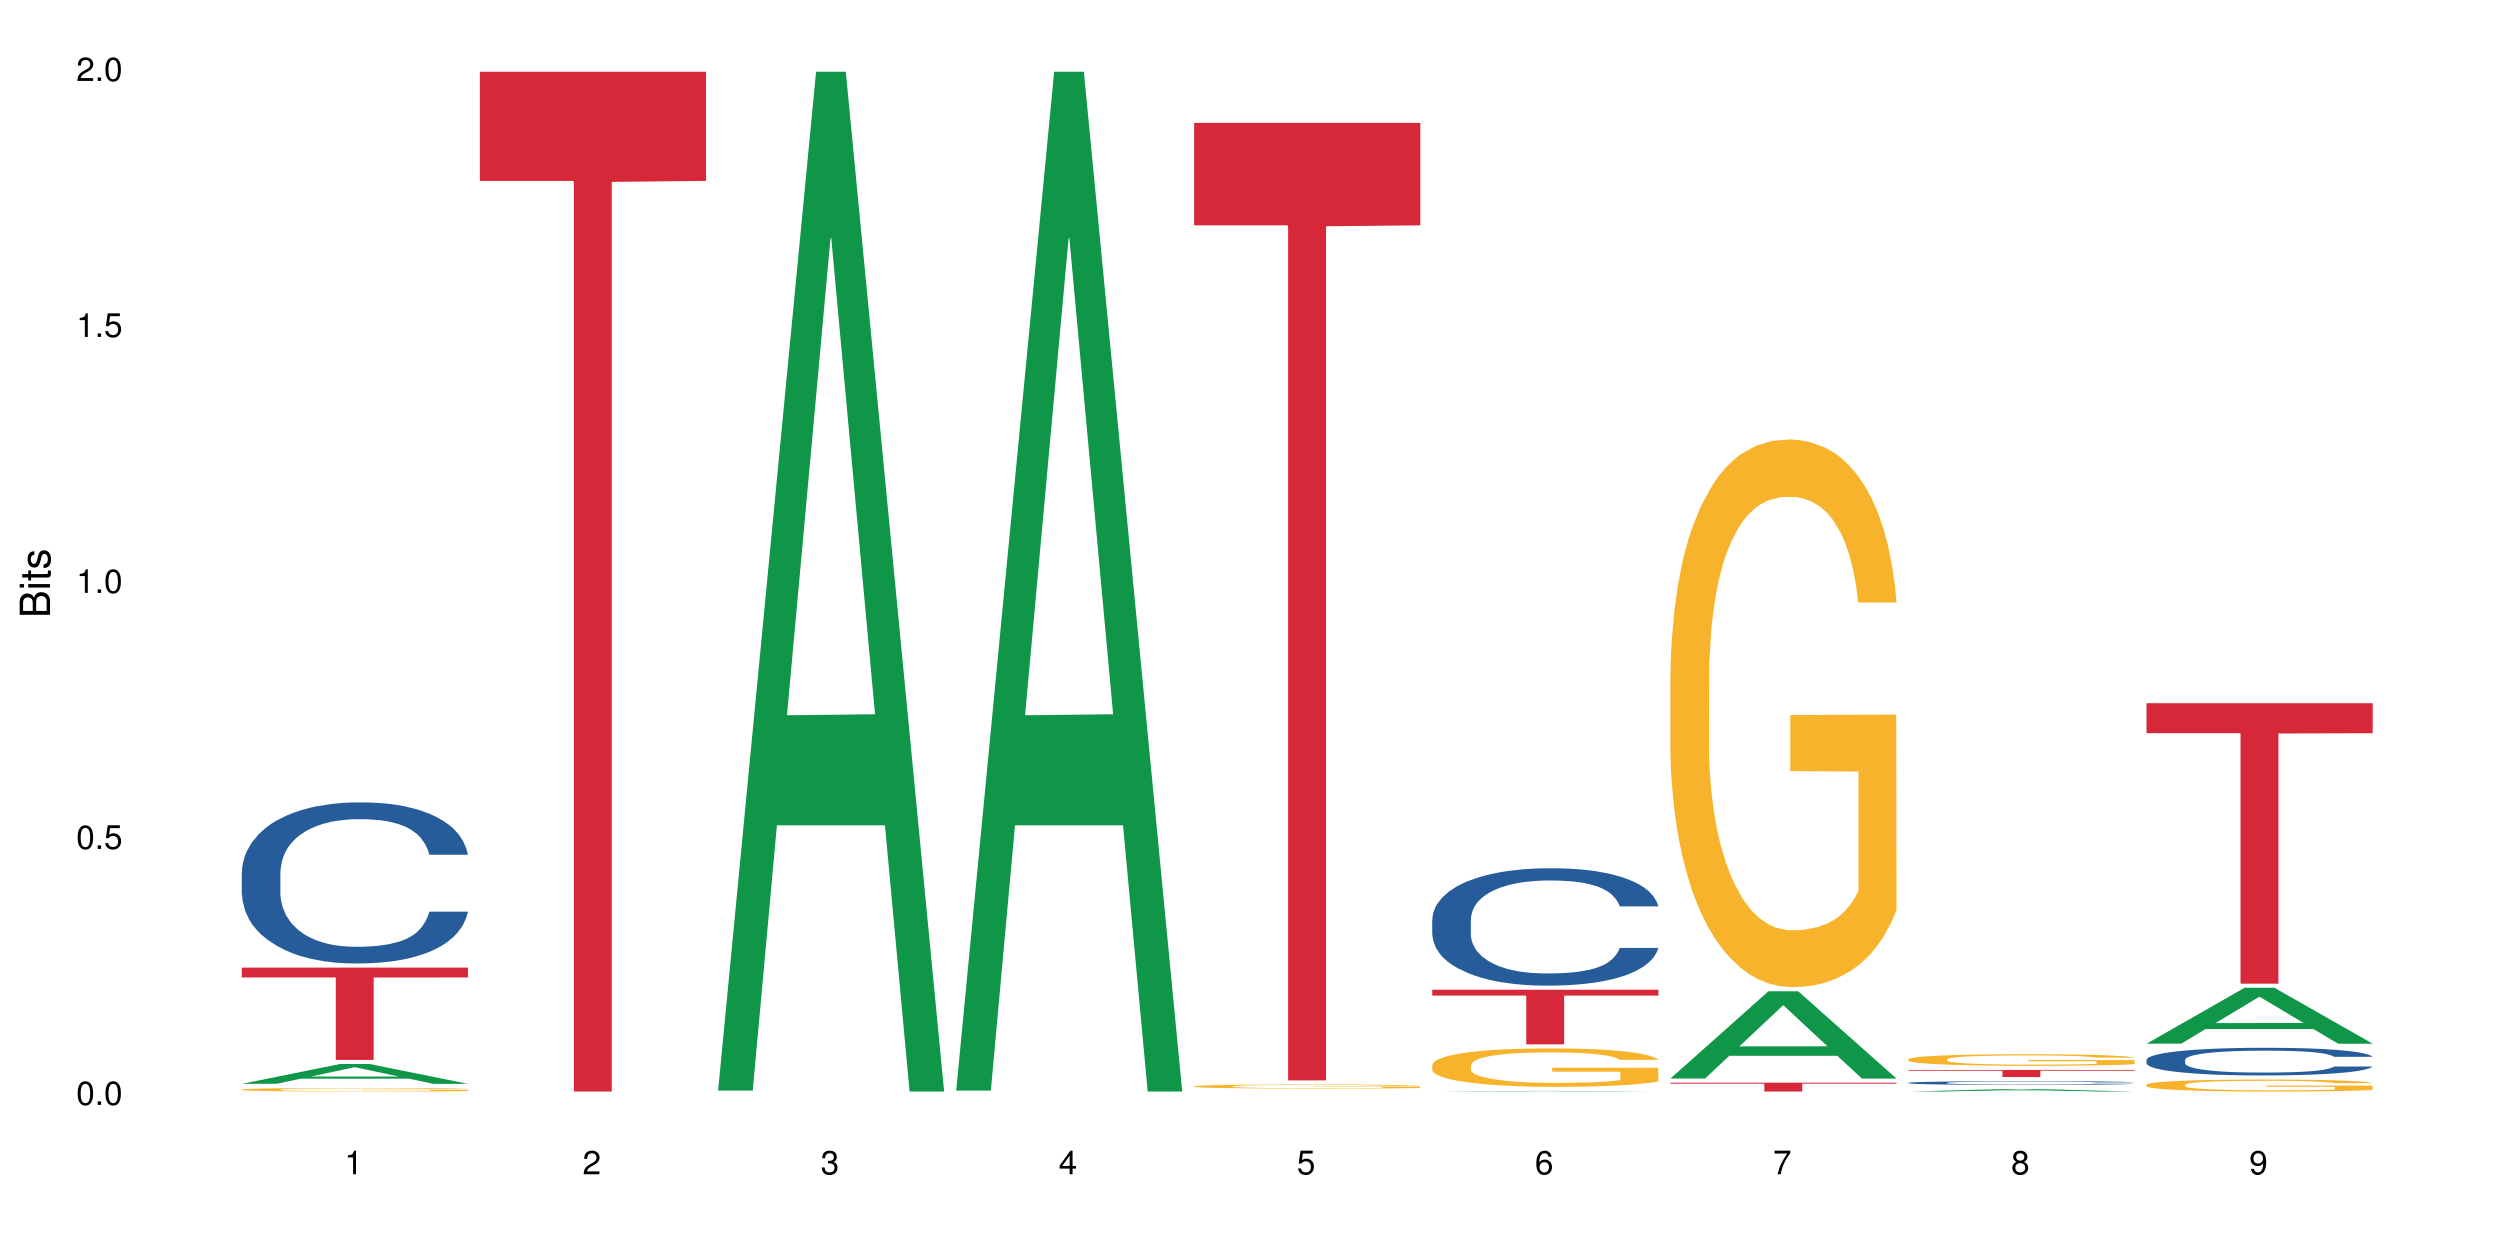 <?xml version="1.0" encoding="UTF-8"?>
<svg xmlns="http://www.w3.org/2000/svg" xmlns:xlink="http://www.w3.org/1999/xlink" width="720pt" height="360pt" viewBox="0 0 720 360" version="1.1">
<defs>
<g>
<symbol overflow="visible" id="glyph0-0">
<path style="stroke:none;" d=""/>
</symbol>
<symbol overflow="visible" id="glyph0-1">
<path style="stroke:none;" d="M 2.641 -6.797 C 2 -6.797 1.422 -6.531 1.078 -6.047 C 0.641 -5.453 0.406 -4.547 0.406 -3.297 C 0.406 -1 1.188 0.219 2.641 0.219 C 4.078 0.219 4.859 -1 4.859 -3.234 C 4.859 -4.562 4.656 -5.438 4.203 -6.047 C 3.844 -6.531 3.281 -6.797 2.641 -6.797 Z M 2.641 -6.047 C 3.547 -6.047 4 -5.125 4 -3.312 C 4 -1.375 3.562 -0.484 2.625 -0.484 C 1.734 -0.484 1.281 -1.422 1.281 -3.281 C 1.281 -5.141 1.734 -6.047 2.641 -6.047 Z M 2.641 -6.047 "/>
</symbol>
<symbol overflow="visible" id="glyph0-2">
<path style="stroke:none;" d="M 1.828 -1 L 0.828 -1 L 0.828 0 L 1.828 0 Z M 1.828 -1 "/>
</symbol>
<symbol overflow="visible" id="glyph0-3">
<path style="stroke:none;" d="M 4.562 -6.797 L 1.062 -6.797 L 0.547 -3.094 L 1.328 -3.094 C 1.719 -3.562 2.047 -3.734 2.578 -3.734 C 3.484 -3.734 4.062 -3.109 4.062 -2.094 C 4.062 -1.125 3.484 -0.531 2.578 -0.531 C 1.828 -0.531 1.375 -0.906 1.188 -1.672 L 0.328 -1.672 C 0.453 -1.109 0.547 -0.844 0.75 -0.594 C 1.125 -0.078 1.828 0.219 2.594 0.219 C 3.969 0.219 4.922 -0.781 4.922 -2.219 C 4.922 -3.562 4.031 -4.484 2.719 -4.484 C 2.25 -4.484 1.859 -4.359 1.469 -4.062 L 1.734 -5.969 L 4.562 -5.969 Z M 4.562 -6.797 "/>
</symbol>
<symbol overflow="visible" id="glyph0-4">
<path style="stroke:none;" d="M 2.484 -4.844 L 2.484 0 L 3.328 0 L 3.328 -6.797 L 2.766 -6.797 C 2.469 -5.75 2.281 -5.609 0.984 -5.453 L 0.984 -4.844 Z M 2.484 -4.844 "/>
</symbol>
<symbol overflow="visible" id="glyph0-5">
<path style="stroke:none;" d="M 4.859 -0.828 L 1.281 -0.828 C 1.359 -1.391 1.672 -1.75 2.5 -2.234 L 3.469 -2.75 C 4.406 -3.266 4.906 -3.969 4.906 -4.812 C 4.906 -5.375 4.672 -5.906 4.266 -6.266 C 3.859 -6.625 3.375 -6.797 2.719 -6.797 C 1.859 -6.797 1.219 -6.5 0.844 -5.922 C 0.609 -5.562 0.5 -5.125 0.484 -4.438 L 1.328 -4.438 C 1.359 -4.906 1.406 -5.188 1.531 -5.406 C 1.75 -5.812 2.188 -6.062 2.703 -6.062 C 3.469 -6.062 4.031 -5.516 4.031 -4.781 C 4.031 -4.25 3.719 -3.797 3.125 -3.438 L 2.234 -2.938 C 0.812 -2.141 0.406 -1.5 0.328 0 L 4.859 0 Z M 4.859 -0.828 "/>
</symbol>
<symbol overflow="visible" id="glyph0-6">
<path style="stroke:none;" d="M 2.125 -3.125 L 2.578 -3.125 C 3.516 -3.125 3.984 -2.703 3.984 -1.891 C 3.984 -1.031 3.469 -0.531 2.578 -0.531 C 1.656 -0.531 1.203 -0.984 1.156 -1.969 L 0.312 -1.969 C 0.344 -1.422 0.438 -1.078 0.609 -0.766 C 0.953 -0.109 1.625 0.219 2.547 0.219 C 3.953 0.219 4.859 -0.609 4.859 -1.906 C 4.859 -2.766 4.516 -3.25 3.703 -3.516 C 4.344 -3.766 4.656 -4.25 4.656 -4.938 C 4.656 -6.109 3.875 -6.797 2.578 -6.797 C 1.203 -6.797 0.484 -6.047 0.453 -4.609 L 1.297 -4.609 C 1.312 -5.016 1.344 -5.25 1.453 -5.453 C 1.641 -5.828 2.062 -6.062 2.594 -6.062 C 3.344 -6.062 3.797 -5.625 3.797 -4.906 C 3.797 -4.422 3.609 -4.141 3.25 -3.984 C 3.016 -3.891 2.719 -3.844 2.125 -3.844 Z M 2.125 -3.125 "/>
</symbol>
<symbol overflow="visible" id="glyph0-7">
<path style="stroke:none;" d="M 3.141 -1.625 L 3.141 0 L 3.984 0 L 3.984 -1.625 L 4.984 -1.625 L 4.984 -2.391 L 3.984 -2.391 L 3.984 -6.797 L 3.359 -6.797 L 0.266 -2.516 L 0.266 -1.625 Z M 3.141 -2.391 L 1 -2.391 L 3.141 -5.359 Z M 3.141 -2.391 "/>
</symbol>
<symbol overflow="visible" id="glyph0-8">
<path style="stroke:none;" d="M 4.781 -5.031 C 4.609 -6.141 3.891 -6.797 2.844 -6.797 C 2.094 -6.797 1.422 -6.438 1.031 -5.828 C 0.609 -5.172 0.406 -4.344 0.406 -3.094 C 0.406 -1.953 0.578 -1.234 0.984 -0.625 C 1.359 -0.078 1.953 0.219 2.703 0.219 C 3.984 0.219 4.922 -0.734 4.922 -2.078 C 4.922 -3.344 4.062 -4.234 2.844 -4.234 C 2.172 -4.234 1.641 -3.969 1.281 -3.469 C 1.281 -5.125 1.828 -6.047 2.797 -6.047 C 3.391 -6.047 3.797 -5.672 3.938 -5.031 Z M 2.734 -3.484 C 3.547 -3.484 4.062 -2.922 4.062 -2 C 4.062 -1.156 3.484 -0.531 2.703 -0.531 C 1.922 -0.531 1.328 -1.188 1.328 -2.047 C 1.328 -2.891 1.906 -3.484 2.734 -3.484 Z M 2.734 -3.484 "/>
</symbol>
<symbol overflow="visible" id="glyph0-9">
<path style="stroke:none;" d="M 4.984 -6.797 L 0.438 -6.797 L 0.438 -5.969 L 4.109 -5.969 C 2.5 -3.656 1.828 -2.234 1.328 0 L 2.219 0 C 2.594 -2.172 3.453 -4.047 4.984 -6.094 Z M 4.984 -6.797 "/>
</symbol>
<symbol overflow="visible" id="glyph0-10">
<path style="stroke:none;" d="M 3.75 -3.578 C 4.453 -4 4.688 -4.344 4.688 -4.984 C 4.688 -6.047 3.844 -6.797 2.641 -6.797 C 1.438 -6.797 0.594 -6.047 0.594 -4.984 C 0.594 -4.359 0.828 -4.016 1.516 -3.578 C 0.734 -3.203 0.359 -2.641 0.359 -1.891 C 0.359 -0.641 1.297 0.219 2.641 0.219 C 3.984 0.219 4.922 -0.641 4.922 -1.875 C 4.922 -2.641 4.531 -3.203 3.75 -3.578 Z M 2.641 -6.047 C 3.359 -6.047 3.812 -5.625 3.812 -4.969 C 3.812 -4.344 3.344 -3.922 2.641 -3.922 C 1.922 -3.922 1.453 -4.344 1.453 -4.984 C 1.453 -5.625 1.922 -6.047 2.641 -6.047 Z M 2.641 -3.203 C 3.484 -3.203 4.062 -2.672 4.062 -1.875 C 4.062 -1.062 3.484 -0.531 2.625 -0.531 C 1.797 -0.531 1.219 -1.078 1.219 -1.875 C 1.219 -2.672 1.797 -3.203 2.641 -3.203 Z M 2.641 -3.203 "/>
</symbol>
<symbol overflow="visible" id="glyph0-11">
<path style="stroke:none;" d="M 0.516 -1.547 C 0.672 -0.438 1.406 0.219 2.438 0.219 C 3.188 0.219 3.859 -0.141 4.266 -0.75 C 4.688 -1.406 4.891 -2.25 4.891 -3.484 C 4.891 -4.625 4.703 -5.359 4.312 -5.953 C 3.938 -6.5 3.344 -6.797 2.594 -6.797 C 1.297 -6.797 0.359 -5.844 0.359 -4.516 C 0.359 -3.25 1.234 -2.344 2.453 -2.344 C 3.094 -2.344 3.562 -2.578 4.016 -3.109 C 4 -1.453 3.469 -0.531 2.5 -0.531 C 1.906 -0.531 1.484 -0.906 1.359 -1.547 Z M 2.578 -6.062 C 3.375 -6.062 3.969 -5.406 3.969 -4.531 C 3.969 -3.688 3.375 -3.094 2.547 -3.094 C 1.734 -3.094 1.234 -3.672 1.234 -4.578 C 1.234 -5.438 1.797 -6.062 2.578 -6.062 Z M 2.578 -6.062 "/>
</symbol>
<symbol overflow="visible" id="glyph1-0">
<path style="stroke:none;" d=""/>
</symbol>
<symbol overflow="visible" id="glyph1-1">
<path style="stroke:none;" d="M 0 -0.953 L 0 -4.891 C 0 -5.719 -0.234 -6.344 -0.734 -6.797 C -1.188 -7.234 -1.812 -7.469 -2.5 -7.469 C -3.547 -7.469 -4.188 -7 -4.625 -5.875 C -4.984 -6.672 -5.641 -7.094 -6.531 -7.094 C -7.156 -7.094 -7.734 -6.859 -8.141 -6.391 C -8.562 -5.938 -8.75 -5.344 -8.75 -4.5 L -8.75 -0.953 Z M -4.984 -2.062 L -7.766 -2.062 L -7.766 -4.219 C -7.766 -4.844 -7.688 -5.203 -7.453 -5.5 C -7.219 -5.812 -6.859 -5.969 -6.375 -5.969 C -5.906 -5.969 -5.531 -5.812 -5.297 -5.5 C -5.062 -5.203 -4.984 -4.844 -4.984 -4.219 Z M -0.984 -2.062 L -4 -2.062 L -4 -4.781 C -4 -5.328 -3.859 -5.688 -3.578 -5.953 C -3.297 -6.219 -2.922 -6.359 -2.484 -6.359 C -2.062 -6.359 -1.688 -6.219 -1.406 -5.953 C -1.109 -5.688 -0.984 -5.328 -0.984 -4.781 Z M -0.984 -2.062 "/>
</symbol>
<symbol overflow="visible" id="glyph1-2">
<path style="stroke:none;" d="M -6.281 -1.797 L -6.281 -0.797 L 0 -0.797 L 0 -1.797 Z M -8.75 -1.797 L -8.75 -0.797 L -7.484 -0.797 L -7.484 -1.797 Z M -8.75 -1.797 "/>
</symbol>
<symbol overflow="visible" id="glyph1-3">
<path style="stroke:none;" d="M -6.281 -3.047 L -6.281 -2.016 L -8.016 -2.016 L -8.016 -1.016 L -6.281 -1.016 L -6.281 -0.172 L -5.469 -0.172 L -5.469 -1.016 L -0.719 -1.016 C -0.078 -1.016 0.281 -1.453 0.281 -2.234 C 0.281 -2.469 0.25 -2.719 0.188 -3.047 L -0.641 -3.047 C -0.609 -2.922 -0.594 -2.766 -0.594 -2.562 C -0.594 -2.141 -0.719 -2.016 -1.156 -2.016 L -5.469 -2.016 L -5.469 -3.047 Z M -6.281 -3.047 "/>
</symbol>
<symbol overflow="visible" id="glyph1-4">
<path style="stroke:none;" d="M -4.531 -5.25 C -5.766 -5.25 -6.469 -4.422 -6.469 -2.969 C -6.469 -1.516 -5.719 -0.562 -4.547 -0.562 C -3.562 -0.562 -3.094 -1.062 -2.734 -2.562 L -2.516 -3.484 C -2.344 -4.188 -2.094 -4.469 -1.625 -4.469 C -1.047 -4.469 -0.641 -3.875 -0.641 -3 C -0.641 -2.453 -0.797 -2 -1.062 -1.75 C -1.25 -1.594 -1.422 -1.531 -1.875 -1.469 L -1.875 -0.406 C -0.422 -0.453 0.281 -1.266 0.281 -2.922 C 0.281 -4.5 -0.5 -5.516 -1.719 -5.516 C -2.656 -5.516 -3.172 -4.984 -3.469 -3.734 L -3.703 -2.766 C -3.891 -1.953 -4.156 -1.609 -4.594 -1.609 C -5.172 -1.609 -5.547 -2.125 -5.547 -2.938 C -5.547 -3.75 -5.203 -4.172 -4.531 -4.203 Z M -4.531 -5.25 "/>
</symbol>
</g>
</defs>
<g id="surface89422">
<rect x="0" y="0" width="720" height="360" style="fill:rgb(100%,100%,100%);fill-opacity:1;stroke:none;"/>
<path style=" stroke:none;fill-rule:nonzero;fill:rgb(6.275%,58.824%,28.235%);fill-opacity:1;" d="M 69.629 312.141 L 69.699 312.137 L 97.887 306.438 L 106.445 306.438 L 134.773 312.148 L 124.82 312.148 L 117.719 310.656 L 86.609 310.656 L 79.652 312.141 L 69.629 312.141 L 89.602 310.039 L 114.867 310.035 L 102.27 307.367 L 102.129 307.363 L 101.992 307.379 L 89.535 310.035 L 89.602 310.039 Z M 69.629 312.141 "/>
<path style=" stroke:none;fill-rule:nonzero;fill:rgb(14.51%,36.078%,60%);fill-opacity:1;" d="M 69.629 251.293 L 69.707 251.25 L 69.707 250.234 L 69.945 248.621 L 70.504 246.59 L 71.059 245.188 L 72.488 242.688 L 74.477 240.273 L 76.539 238.406 L 78.051 237.305 L 79.402 236.457 L 82.5 234.891 L 84.484 234.086 L 86.629 233.363 L 89.25 232.645 L 91.156 232.219 L 95.449 231.543 L 98.625 231.246 L 101.09 231.117 L 106.41 231.117 L 109.59 231.285 L 111.891 231.5 L 114.434 231.836 L 116.578 232.219 L 120.312 233.152 L 123.648 234.34 L 125.16 235.016 L 127.543 236.332 L 129.371 237.602 L 130.641 238.703 L 132.07 240.273 L 133.34 242.18 L 134.293 244.34 L 134.773 246.164 L 123.648 246.164 L 123.094 244.469 L 122.457 243.156 L 121.266 241.418 L 120.074 240.188 L 118.406 238.957 L 116.898 238.152 L 114.832 237.348 L 113.004 236.84 L 111.098 236.457 L 109.27 236.203 L 105.773 235.949 L 101.723 235.949 L 100.215 236.035 L 97.117 236.375 L 95.449 236.668 L 93.066 237.262 L 91.395 237.812 L 89.41 238.66 L 88.059 239.383 L 86.391 240.484 L 85.199 241.461 L 83.848 242.859 L 83.055 243.918 L 82.34 245.105 L 81.703 246.504 L 81.227 247.988 L 80.91 249.555 L 80.75 251.082 L 80.75 257.652 L 80.91 259.176 L 81.309 260.957 L 82.34 263.543 L 83.848 265.789 L 85.598 267.57 L 87.266 268.84 L 88.219 269.434 L 89.488 270.113 L 91.477 270.961 L 94.336 271.809 L 96.004 272.148 L 98.547 272.484 L 101.168 272.656 L 104.664 272.656 L 107.762 272.484 L 109.828 272.273 L 111.973 271.934 L 114.91 271.215 L 116.738 270.535 L 118.328 269.73 L 119.52 268.926 L 120.312 268.246 L 121.504 266.934 L 122.457 265.492 L 123.172 264.008 L 123.648 262.566 L 134.773 262.566 L 134.293 264.262 L 133.578 265.918 L 132.863 267.145 L 131.754 268.629 L 130.48 269.941 L 128.656 271.426 L 127.145 272.402 L 125.16 273.461 L 123.332 274.266 L 121.348 274.988 L 118.406 275.836 L 116.5 276.258 L 114.434 276.641 L 111.973 276.98 L 108.875 277.277 L 105.535 277.445 L 102.438 277.488 L 99.102 277.402 L 96.641 277.234 L 93.383 276.852 L 89.332 276.09 L 86.391 275.285 L 84.086 274.477 L 82.102 273.629 L 79.879 272.484 L 77.016 270.621 L 75.27 269.18 L 74.078 267.992 L 72.727 266.34 L 71.773 264.855 L 70.66 262.484 L 69.867 259.473 L 69.629 257.141 Z M 69.629 251.293 "/>
<path style=" stroke:none;fill-rule:nonzero;fill:rgb(96.863%,70.196%,16.863%);fill-opacity:1;" d="M 69.629 313.773 L 69.707 313.773 L 69.707 313.754 L 70.027 313.711 L 70.82 313.652 L 71.855 313.605 L 72.965 313.566 L 73.68 313.547 L 74.871 313.516 L 75.906 313.496 L 78.527 313.453 L 81.863 313.414 L 83.691 313.395 L 85.758 313.379 L 88.695 313.363 L 90.047 313.355 L 94.176 313.34 L 98.863 313.332 L 104.027 313.328 L 106.41 313.328 L 109.668 313.332 L 114.117 313.344 L 116.66 313.352 L 118.645 313.363 L 120.711 313.375 L 123.254 313.395 L 125.637 313.418 L 127.543 313.438 L 129.449 313.469 L 131.039 313.496 L 132.387 313.531 L 133.578 313.57 L 134.293 313.605 L 134.773 313.637 L 123.73 313.637 L 123.094 313.605 L 122.379 313.578 L 121.188 313.547 L 119.996 313.523 L 118.805 313.508 L 116.578 313.48 L 114.672 313.465 L 112.289 313.453 L 109.984 313.445 L 107.363 313.438 L 101.566 313.438 L 97.75 313.445 L 95.527 313.453 L 93.938 313.457 L 91.715 313.473 L 90.363 313.484 L 89.57 313.492 L 87.188 313.523 L 85.598 313.547 L 84.723 313.566 L 83.609 313.594 L 82.816 313.621 L 81.941 313.66 L 81.465 313.688 L 80.832 313.754 L 80.75 313.926 L 80.988 313.961 L 81.465 314 L 82.102 314.035 L 83.055 314.07 L 84.008 314.098 L 85.676 314.133 L 87.105 314.16 L 88.219 314.176 L 90.363 314.199 L 91.238 314.211 L 93.305 314.227 L 95.449 314.238 L 98.07 314.25 L 100.055 314.258 L 103.234 314.262 L 107.285 314.262 L 112.051 314.258 L 115.07 314.25 L 117.137 314.242 L 118.484 314.234 L 120.152 314.223 L 121.348 314.215 L 122.457 314.203 L 123.809 314.188 L 123.809 313.961 L 104.188 313.961 L 104.188 313.852 L 134.691 313.852 L 134.773 314.223 L 133.102 314.25 L 131.039 314.273 L 129.051 314.293 L 126.984 314.309 L 124.047 314.328 L 121.664 314.34 L 118.008 314.352 L 114.672 314.359 L 111.176 314.367 L 108.078 314.371 L 104.426 314.371 L 101.168 314.367 L 97.672 314.363 L 94.891 314.355 L 92.352 314.348 L 89.809 314.332 L 86.629 314.312 L 84.562 314.297 L 82.418 314.277 L 80.273 314.254 L 78.367 314.227 L 77.098 314.207 L 75.824 314.184 L 74.477 314.156 L 73.203 314.125 L 72.25 314.094 L 71.379 314.062 L 70.742 314.031 L 70.105 313.988 L 69.789 313.953 L 69.629 313.922 Z M 69.629 313.773 "/>
<path style=" stroke:none;fill-rule:nonzero;fill:rgb(83.922%,15.686%,22.353%);fill-opacity:1;" d="M 69.629 278.668 L 134.773 278.668 L 134.773 281.512 L 107.621 281.539 L 107.621 305.258 L 96.699 305.258 L 96.699 281.562 L 96.543 281.512 L 69.629 281.512 Z M 69.629 278.668 "/>
<path style=" stroke:none;fill-rule:nonzero;fill:rgb(83.922%,15.686%,22.353%);fill-opacity:1;" d="M 138.199 20.664 L 203.344 20.664 L 203.344 52.102 L 176.191 52.379 L 176.191 314.371 L 165.27 314.371 L 165.27 52.652 L 165.113 52.102 L 138.199 52.102 Z M 138.199 20.664 "/>
<path style=" stroke:none;fill-rule:nonzero;fill:rgb(6.275%,58.824%,28.235%);fill-opacity:1;" d="M 206.77 314.094 L 206.84 313.82 L 235.027 20.664 L 243.586 20.664 L 271.914 314.371 L 261.961 314.371 L 254.863 237.703 L 223.754 237.703 L 216.793 314.094 L 206.77 314.094 L 226.746 205.988 L 252.008 205.711 L 239.41 68.648 L 239.273 68.375 L 239.133 69.199 L 226.676 205.711 L 226.746 205.988 Z M 206.77 314.094 "/>
<path style=" stroke:none;fill-rule:nonzero;fill:rgb(6.275%,58.824%,28.235%);fill-opacity:1;" d="M 275.34 314.094 L 275.41 313.82 L 303.598 20.664 L 312.156 20.664 L 340.484 314.371 L 330.531 314.371 L 323.434 237.703 L 292.324 237.703 L 285.363 314.094 L 275.34 314.094 L 295.316 205.988 L 320.578 205.711 L 307.98 68.648 L 307.844 68.375 L 307.703 69.199 L 295.246 205.711 L 295.316 205.988 Z M 275.34 314.094 "/>
<path style=" stroke:none;fill-rule:nonzero;fill:rgb(96.863%,70.196%,16.863%);fill-opacity:1;" d="M 343.914 312.844 L 343.992 312.844 L 343.992 312.82 L 344.309 312.773 L 345.105 312.707 L 346.137 312.652 L 347.25 312.609 L 347.965 312.59 L 349.156 312.555 L 350.188 312.531 L 352.809 312.484 L 356.145 312.441 L 357.973 312.422 L 360.039 312.402 L 362.977 312.383 L 364.328 312.375 L 368.461 312.355 L 373.148 312.348 L 378.309 312.344 L 380.695 312.344 L 383.949 312.348 L 388.398 312.359 L 390.941 312.371 L 392.926 312.383 L 394.992 312.395 L 397.535 312.418 L 399.918 312.441 L 401.824 312.469 L 403.73 312.5 L 405.32 312.535 L 406.672 312.57 L 407.863 312.617 L 408.578 312.656 L 409.055 312.691 L 398.012 312.691 L 397.375 312.656 L 396.66 312.625 L 395.469 312.59 L 393.086 312.543 L 390.863 312.516 L 388.957 312.5 L 386.574 312.484 L 384.27 312.477 L 381.648 312.469 L 380.059 312.465 L 375.848 312.465 L 372.035 312.473 L 369.809 312.48 L 368.223 312.492 L 365.996 312.508 L 364.645 312.52 L 363.852 312.527 L 361.469 312.562 L 359.879 312.59 L 359.008 312.613 L 357.895 312.645 L 357.098 312.672 L 356.227 312.715 L 355.75 312.746 L 355.113 312.82 L 355.035 313.012 L 355.273 313.055 L 355.75 313.098 L 356.383 313.137 L 357.336 313.176 L 358.293 313.207 L 359.961 313.25 L 361.391 313.277 L 362.5 313.293 L 364.645 313.324 L 365.52 313.332 L 367.586 313.352 L 369.73 313.367 L 372.352 313.379 L 374.34 313.387 L 377.516 313.391 L 381.566 313.391 L 386.332 313.387 L 389.352 313.379 L 391.418 313.367 L 392.77 313.359 L 394.438 313.348 L 395.629 313.34 L 396.742 313.328 L 398.09 313.309 L 398.09 313.055 L 378.469 313.051 L 378.469 312.934 L 408.977 312.93 L 409.055 313.348 L 407.387 313.379 L 405.32 313.406 L 403.336 313.426 L 401.27 313.445 L 398.328 313.465 L 395.945 313.48 L 392.293 313.492 L 388.957 313.504 L 385.461 313.508 L 382.363 313.512 L 378.707 313.516 L 375.449 313.512 L 371.953 313.504 L 369.176 313.496 L 364.09 313.473 L 360.914 313.449 L 358.848 313.43 L 356.703 313.41 L 354.559 313.383 L 352.652 313.355 L 351.379 313.332 L 350.109 313.305 L 348.758 313.273 L 347.488 313.238 L 346.535 313.203 L 345.66 313.168 L 345.023 313.133 L 344.391 313.082 L 344.07 313.043 L 343.914 313.012 Z M 343.914 312.844 "/>
<path style=" stroke:none;fill-rule:nonzero;fill:rgb(83.922%,15.686%,22.353%);fill-opacity:1;" d="M 343.914 35.379 L 409.055 35.379 L 409.055 64.902 L 381.906 65.16 L 381.906 311.164 L 370.98 311.164 L 370.98 65.418 L 370.824 64.902 L 343.914 64.902 Z M 343.914 35.379 "/>
<path style=" stroke:none;fill-rule:nonzero;fill:rgb(6.275%,58.824%,28.235%);fill-opacity:1;" d="M 412.484 314.371 L 412.551 314.371 L 440.738 314.191 L 449.301 314.191 L 477.625 314.371 L 467.672 314.371 L 460.574 314.324 L 429.465 314.324 L 422.504 314.371 L 412.484 314.371 L 432.457 314.305 L 457.719 314.305 L 445.125 314.223 L 444.844 314.223 L 432.387 314.305 L 432.457 314.305 Z M 412.484 314.371 "/>
<path style=" stroke:none;fill-rule:nonzero;fill:rgb(14.51%,36.078%,60%);fill-opacity:1;" d="M 412.484 264.781 L 412.562 264.75 L 412.562 264.008 L 412.801 262.836 L 413.355 261.352 L 413.914 260.332 L 415.344 258.512 L 417.328 256.75 L 419.395 255.391 L 420.902 254.59 L 422.254 253.973 L 425.352 252.828 L 427.34 252.242 L 429.484 251.719 L 432.105 251.191 L 434.012 250.883 L 438.301 250.391 L 441.48 250.172 L 443.941 250.082 L 449.266 250.082 L 452.441 250.203 L 454.746 250.359 L 457.289 250.605 L 459.434 250.883 L 463.168 251.562 L 466.504 252.426 L 468.012 252.922 L 470.395 253.879 L 472.223 254.805 L 473.492 255.609 L 474.926 256.75 L 476.195 258.141 L 477.148 259.715 L 477.625 261.043 L 466.504 261.043 L 465.945 259.809 L 465.312 258.852 L 464.121 257.586 L 462.93 256.688 L 461.262 255.793 L 459.75 255.207 L 457.684 254.621 L 455.859 254.25 L 453.953 253.973 L 452.125 253.785 L 448.629 253.602 L 444.578 253.602 L 443.066 253.664 L 439.969 253.91 L 438.301 254.125 L 435.918 254.559 L 434.25 254.961 L 432.266 255.578 L 430.914 256.102 L 429.246 256.906 L 428.055 257.617 L 426.703 258.637 L 425.91 259.406 L 425.195 260.273 L 424.559 261.289 L 424.082 262.371 L 423.762 263.516 L 423.605 264.625 L 423.605 269.414 L 423.762 270.523 L 424.16 271.82 L 425.195 273.707 L 426.703 275.344 L 428.449 276.641 L 430.117 277.566 L 431.07 277.996 L 432.344 278.492 L 434.328 279.109 L 437.188 279.727 L 438.859 279.973 L 441.398 280.223 L 444.02 280.344 L 447.516 280.344 L 450.613 280.223 L 452.68 280.066 L 454.824 279.82 L 457.766 279.297 L 459.59 278.801 L 461.18 278.215 L 462.371 277.629 L 463.168 277.133 L 464.359 276.176 L 465.312 275.125 L 466.027 274.047 L 466.504 272.996 L 477.625 272.996 L 477.148 274.23 L 476.434 275.434 L 475.719 276.332 L 474.605 277.41 L 473.336 278.367 L 471.508 279.449 L 470 280.16 L 468.012 280.934 L 466.184 281.52 L 464.199 282.043 L 461.262 282.66 L 459.352 282.969 L 457.289 283.246 L 454.824 283.496 L 451.727 283.711 L 448.391 283.836 L 445.293 283.867 L 441.957 283.805 L 439.492 283.68 L 436.234 283.402 L 432.184 282.848 L 429.246 282.258 L 426.941 281.672 L 424.957 281.055 L 422.73 280.223 L 419.871 278.863 L 418.125 277.812 L 416.93 276.949 L 415.582 275.742 L 414.629 274.664 L 413.516 272.934 L 412.723 270.742 L 412.484 269.043 Z M 412.484 264.781 "/>
<path style=" stroke:none;fill-rule:nonzero;fill:rgb(96.863%,70.196%,16.863%);fill-opacity:1;" d="M 412.484 306.684 L 412.562 306.676 L 412.562 306.473 L 412.879 306.02 L 413.676 305.391 L 414.707 304.875 L 415.82 304.473 L 416.535 304.258 L 417.727 303.957 L 418.758 303.734 L 421.379 303.277 L 424.719 302.855 L 426.543 302.672 L 428.609 302.5 L 431.547 302.309 L 432.898 302.238 L 437.031 302.074 L 441.719 301.973 L 446.883 301.945 L 449.266 301.953 L 452.52 301.996 L 456.969 302.105 L 459.512 302.207 L 461.5 302.309 L 463.562 302.441 L 466.105 302.641 L 468.488 302.883 L 470.395 303.125 L 472.301 303.43 L 473.891 303.754 L 475.242 304.109 L 476.434 304.531 L 477.148 304.887 L 477.625 305.238 L 466.582 305.238 L 465.945 304.887 L 465.23 304.613 L 464.039 304.281 L 462.848 304.035 L 461.656 303.844 L 459.434 303.582 L 457.527 303.422 L 455.145 303.277 L 452.84 303.188 L 450.219 303.125 L 448.629 303.105 L 444.418 303.105 L 440.605 303.176 L 438.379 303.258 L 436.793 303.34 L 434.566 303.492 L 433.219 303.613 L 432.422 303.691 L 430.039 304.008 L 428.449 304.289 L 427.578 304.48 L 426.465 304.785 L 425.672 305.059 L 424.797 305.461 L 424.32 305.766 L 423.684 306.453 L 423.605 308.273 L 423.844 308.656 L 424.32 309.07 L 424.957 309.434 L 425.91 309.82 L 426.863 310.113 L 428.531 310.508 L 429.961 310.77 L 431.07 310.941 L 433.219 311.215 L 434.09 311.305 L 436.156 311.488 L 438.301 311.629 L 440.922 311.75 L 442.91 311.812 L 446.086 311.859 L 450.137 311.859 L 454.906 311.801 L 457.922 311.719 L 459.988 311.641 L 461.34 311.566 L 463.008 311.457 L 464.199 311.355 L 465.312 311.246 L 466.66 311.074 L 466.66 308.656 L 447.039 308.645 L 447.039 307.516 L 477.547 307.504 L 477.625 311.457 L 475.957 311.73 L 473.891 311.992 L 471.906 312.195 L 469.84 312.367 L 466.898 312.559 L 464.516 312.68 L 460.863 312.82 L 457.527 312.914 L 454.031 312.973 L 450.934 313.004 L 447.277 313.012 L 444.02 312.992 L 440.527 312.934 L 437.746 312.852 L 435.203 312.75 L 432.66 312.621 L 429.484 312.406 L 427.418 312.234 L 425.273 312.023 L 423.129 311.77 L 421.223 311.496 L 419.949 311.285 L 418.68 311.043 L 417.328 310.738 L 416.059 310.395 L 415.105 310.082 L 414.23 309.727 L 413.594 309.395 L 412.961 308.941 L 412.641 308.574 L 412.484 308.262 Z M 412.484 306.684 "/>
<path style=" stroke:none;fill-rule:nonzero;fill:rgb(83.922%,15.686%,22.353%);fill-opacity:1;" d="M 412.484 285.047 L 477.625 285.047 L 477.625 286.727 L 450.477 286.742 L 450.477 300.766 L 439.555 300.766 L 439.555 286.758 L 439.395 286.727 L 412.484 286.727 Z M 412.484 285.047 "/>
<path style=" stroke:none;fill-rule:nonzero;fill:rgb(6.275%,58.824%,28.235%);fill-opacity:1;" d="M 481.055 310.613 L 481.125 310.59 L 509.309 285.484 L 517.871 285.484 L 546.195 310.637 L 536.242 310.637 L 529.145 304.07 L 498.035 304.07 L 491.074 310.613 L 481.055 310.613 L 501.027 301.355 L 526.293 301.332 L 513.695 289.594 L 513.555 289.57 L 513.414 289.641 L 500.957 301.332 L 501.027 301.355 Z M 481.055 310.613 "/>
<path style=" stroke:none;fill-rule:nonzero;fill:rgb(96.863%,70.196%,16.863%);fill-opacity:1;" d="M 481.055 194.125 L 481.133 193.98 L 481.133 191.102 L 481.449 184.617 L 482.246 175.688 L 483.277 168.34 L 484.391 162.578 L 485.105 159.551 L 486.297 155.23 L 487.328 152.062 L 489.949 145.578 L 493.289 139.527 L 495.113 136.934 L 497.18 134.484 L 500.121 131.75 L 501.469 130.738 L 505.602 128.434 L 510.289 126.996 L 515.453 126.562 L 517.836 126.707 L 521.094 127.281 L 525.539 128.867 L 528.082 130.309 L 530.07 131.75 L 532.133 133.621 L 534.676 136.504 L 537.059 139.961 L 538.965 143.418 L 540.875 147.738 L 542.461 152.348 L 543.812 157.391 L 545.004 163.441 L 545.719 168.484 L 546.195 173.523 L 535.152 173.523 L 534.52 168.484 L 533.805 164.594 L 532.609 159.84 L 531.418 156.383 L 530.227 153.645 L 528.004 149.898 L 526.098 147.594 L 523.715 145.578 L 521.41 144.281 L 518.789 143.418 L 517.199 143.129 L 512.988 143.129 L 509.176 144.137 L 506.953 145.289 L 505.363 146.441 L 503.137 148.602 L 501.789 150.332 L 500.992 151.484 L 498.609 155.949 L 497.02 159.984 L 496.148 162.723 L 495.035 167.043 L 494.242 170.934 L 493.367 176.695 L 492.891 181.016 L 492.254 190.812 L 492.176 216.742 L 492.414 222.215 L 492.891 228.121 L 493.527 233.309 L 494.48 238.781 L 495.434 242.961 L 497.102 248.578 L 498.531 252.324 L 499.645 254.773 L 501.789 258.664 L 502.66 259.957 L 504.727 262.551 L 506.871 264.57 L 509.492 266.297 L 511.48 267.16 L 514.656 267.883 L 518.707 267.883 L 523.477 267.016 L 526.492 265.863 L 528.559 264.711 L 529.91 263.703 L 531.578 262.121 L 532.77 260.68 L 533.883 259.094 L 535.234 256.645 L 535.234 222.215 L 515.609 222.07 L 515.609 205.938 L 546.117 205.793 L 546.195 262.121 L 544.527 266.008 L 542.461 269.754 L 540.477 272.637 L 538.41 275.086 L 535.473 277.82 L 533.086 279.551 L 529.434 281.566 L 526.098 282.863 L 522.602 283.727 L 519.504 284.16 L 515.848 284.305 L 512.594 284.016 L 509.098 283.152 L 506.316 282 L 503.773 280.559 L 501.23 278.688 L 498.055 275.66 L 495.988 273.211 L 493.844 270.188 L 491.699 266.586 L 489.793 262.695 L 488.52 259.672 L 487.25 256.215 L 485.898 251.891 L 484.629 246.992 L 483.676 242.527 L 482.801 237.484 L 482.164 232.73 L 481.531 226.25 L 481.211 221.062 L 481.055 216.598 Z M 481.055 194.125 "/>
<path style=" stroke:none;fill-rule:nonzero;fill:rgb(83.922%,15.686%,22.353%);fill-opacity:1;" d="M 481.055 311.816 L 546.195 311.816 L 546.195 312.09 L 519.047 312.094 L 519.047 314.371 L 508.125 314.371 L 508.125 312.094 L 507.965 312.09 L 481.055 312.09 Z M 481.055 311.816 "/>
<path style=" stroke:none;fill-rule:nonzero;fill:rgb(6.275%,58.824%,28.235%);fill-opacity:1;" d="M 549.625 314.371 L 549.695 314.371 L 577.879 313.633 L 586.441 313.633 L 614.766 314.371 L 604.812 314.371 L 597.715 314.18 L 566.605 314.18 L 559.645 314.371 L 549.625 314.371 L 569.598 314.098 L 594.863 314.098 L 582.266 313.754 L 581.988 313.754 L 569.527 314.098 L 569.598 314.098 Z M 549.625 314.371 "/>
<path style=" stroke:none;fill-rule:nonzero;fill:rgb(14.51%,36.078%,60%);fill-opacity:1;" d="M 549.625 311.848 L 549.703 311.848 L 549.703 311.82 L 549.941 311.785 L 550.496 311.738 L 551.055 311.707 L 552.484 311.648 L 554.469 311.594 L 556.535 311.547 L 558.047 311.523 L 559.395 311.504 L 562.492 311.469 L 564.48 311.449 L 566.625 311.434 L 569.246 311.414 L 571.152 311.406 L 575.441 311.391 L 578.621 311.383 L 581.082 311.379 L 586.406 311.379 L 589.582 311.383 L 591.887 311.391 L 594.43 311.398 L 596.574 311.406 L 600.309 311.426 L 603.645 311.453 L 605.152 311.469 L 607.539 311.5 L 609.363 311.531 L 610.637 311.555 L 612.066 311.594 L 613.336 311.637 L 614.289 311.688 L 614.766 311.727 L 603.645 311.727 L 603.09 311.688 L 602.453 311.66 L 601.262 311.617 L 600.07 311.59 L 598.402 311.562 L 596.891 311.543 L 594.828 311.523 L 593 311.512 L 591.094 311.504 L 589.266 311.496 L 585.77 311.492 L 580.211 311.492 L 577.109 311.5 L 575.441 311.508 L 573.059 311.523 L 571.391 311.535 L 569.406 311.555 L 568.055 311.57 L 566.387 311.598 L 565.195 311.621 L 563.844 311.652 L 563.051 311.676 L 562.336 311.703 L 561.699 311.734 L 561.223 311.77 L 560.906 311.805 L 560.746 311.84 L 560.746 311.992 L 560.906 312.027 L 561.301 312.07 L 562.336 312.129 L 563.844 312.184 L 565.594 312.223 L 567.262 312.254 L 568.215 312.266 L 569.484 312.281 L 571.469 312.301 L 574.332 312.32 L 576 312.328 L 578.539 312.336 L 581.164 312.34 L 584.656 312.34 L 587.758 312.336 L 589.82 312.332 L 591.965 312.324 L 594.906 312.309 L 596.734 312.293 L 598.32 312.273 L 599.512 312.254 L 600.309 312.238 L 601.5 312.207 L 602.453 312.176 L 603.168 312.141 L 603.645 312.109 L 614.766 312.109 L 614.289 312.148 L 613.574 312.184 L 612.859 312.215 L 611.746 312.246 L 610.477 312.277 L 608.648 312.312 L 607.141 312.336 L 605.152 312.359 L 603.328 312.379 L 601.34 312.395 L 598.402 312.414 L 596.496 312.426 L 594.43 312.434 L 591.965 312.441 L 588.867 312.449 L 585.531 312.453 L 582.434 312.453 L 579.098 312.449 L 576.633 312.445 L 573.379 312.438 L 569.324 312.422 L 566.387 312.402 L 564.082 312.383 L 562.098 312.363 L 559.871 312.336 L 557.012 312.293 L 555.266 312.262 L 554.074 312.234 L 552.723 312.195 L 551.77 312.16 L 550.656 312.105 L 549.863 312.035 L 549.625 311.98 Z M 549.625 311.848 "/>
<path style=" stroke:none;fill-rule:nonzero;fill:rgb(96.863%,70.196%,16.863%);fill-opacity:1;" d="M 549.625 305.051 L 549.703 305.047 L 549.703 304.988 L 550.02 304.848 L 550.816 304.66 L 551.848 304.504 L 552.961 304.383 L 553.676 304.316 L 554.867 304.227 L 555.898 304.16 L 558.523 304.02 L 561.859 303.895 L 563.684 303.84 L 565.75 303.785 L 568.691 303.727 L 570.039 303.707 L 574.172 303.656 L 578.859 303.629 L 584.023 303.617 L 586.406 303.621 L 589.664 303.633 L 594.113 303.668 L 596.652 303.699 L 598.641 303.727 L 600.707 303.77 L 603.246 303.828 L 605.629 303.902 L 607.539 303.977 L 609.445 304.066 L 611.031 304.164 L 612.383 304.273 L 613.574 304.398 L 614.289 304.508 L 614.766 304.613 L 603.723 304.613 L 603.09 304.508 L 602.375 304.426 L 601.184 304.324 L 599.988 304.25 L 598.797 304.191 L 596.574 304.113 L 594.668 304.062 L 592.285 304.02 L 589.98 303.992 L 587.359 303.977 L 585.77 303.969 L 581.559 303.969 L 577.746 303.992 L 575.523 304.016 L 573.934 304.039 L 571.707 304.086 L 570.359 304.121 L 569.562 304.148 L 567.18 304.242 L 565.594 304.328 L 564.719 304.387 L 563.605 304.477 L 562.812 304.559 L 561.938 304.68 L 561.461 304.773 L 560.824 304.98 L 560.746 305.531 L 560.984 305.645 L 561.461 305.77 L 562.098 305.883 L 563.051 305.996 L 564.004 306.086 L 565.672 306.203 L 567.102 306.285 L 568.215 306.336 L 570.359 306.418 L 571.23 306.445 L 573.297 306.5 L 575.441 306.543 L 578.062 306.582 L 580.051 306.598 L 583.227 306.613 L 587.281 306.613 L 592.047 306.598 L 595.066 306.57 L 597.129 306.547 L 598.48 306.527 L 600.148 306.492 L 601.34 306.461 L 602.453 306.43 L 603.805 306.375 L 603.805 305.645 L 584.18 305.645 L 584.18 305.301 L 614.688 305.297 L 614.766 306.492 L 613.098 306.574 L 611.031 306.652 L 609.047 306.715 L 606.98 306.766 L 604.043 306.824 L 601.66 306.863 L 598.004 306.902 L 594.668 306.934 L 591.172 306.949 L 588.074 306.961 L 584.418 306.961 L 581.164 306.957 L 577.668 306.938 L 574.887 306.914 L 572.344 306.883 L 569.801 306.844 L 566.625 306.777 L 564.559 306.727 L 562.414 306.664 L 560.27 306.586 L 558.363 306.504 L 557.09 306.441 L 555.82 306.367 L 554.469 306.273 L 553.199 306.172 L 552.246 306.078 L 551.371 305.969 L 550.738 305.867 L 550.102 305.73 L 549.781 305.621 L 549.625 305.527 Z M 549.625 305.051 "/>
<path style=" stroke:none;fill-rule:nonzero;fill:rgb(83.922%,15.686%,22.353%);fill-opacity:1;" d="M 549.625 308.141 L 614.766 308.141 L 614.766 308.363 L 587.617 308.363 L 587.617 310.199 L 576.695 310.199 L 576.695 308.367 L 576.535 308.363 L 549.625 308.363 Z M 549.625 308.141 "/>
<path style=" stroke:none;fill-rule:nonzero;fill:rgb(6.275%,58.824%,28.235%);fill-opacity:1;" d="M 618.195 300.574 L 618.266 300.559 L 646.449 284.469 L 655.012 284.469 L 683.336 300.59 L 673.383 300.59 L 666.285 296.379 L 635.176 296.379 L 628.215 300.574 L 618.195 300.574 L 638.168 294.641 L 663.434 294.625 L 650.836 287.102 L 650.695 287.086 L 650.559 287.133 L 638.098 294.625 L 638.168 294.641 Z M 618.195 300.574 "/>
<path style=" stroke:none;fill-rule:nonzero;fill:rgb(14.51%,36.078%,60%);fill-opacity:1;" d="M 618.195 305.23 L 618.273 305.223 L 618.273 305.051 L 618.512 304.773 L 619.07 304.422 L 619.625 304.184 L 621.055 303.754 L 623.039 303.34 L 625.105 303.02 L 626.617 302.832 L 627.965 302.684 L 631.062 302.414 L 633.051 302.277 L 635.195 302.152 L 637.816 302.031 L 639.723 301.957 L 644.012 301.84 L 647.191 301.789 L 649.652 301.77 L 654.977 301.77 L 658.152 301.797 L 660.457 301.836 L 663 301.891 L 665.145 301.957 L 668.879 302.117 L 672.215 302.32 L 673.723 302.438 L 676.109 302.664 L 677.934 302.883 L 679.207 303.07 L 680.637 303.34 L 681.906 303.668 L 682.859 304.039 L 683.336 304.352 L 672.215 304.352 L 671.66 304.059 L 671.023 303.836 L 669.832 303.535 L 668.641 303.324 L 666.973 303.113 L 665.461 302.977 L 663.398 302.836 L 661.57 302.75 L 659.664 302.684 L 657.836 302.641 L 654.34 302.598 L 650.289 302.598 L 648.781 302.613 L 645.684 302.672 L 644.012 302.723 L 641.629 302.824 L 639.961 302.918 L 637.977 303.062 L 636.625 303.188 L 634.957 303.375 L 633.766 303.543 L 632.414 303.785 L 631.621 303.965 L 630.906 304.168 L 630.27 304.41 L 629.793 304.664 L 629.477 304.934 L 629.316 305.195 L 629.316 306.32 L 629.477 306.586 L 629.871 306.891 L 630.906 307.332 L 632.414 307.719 L 634.164 308.023 L 635.832 308.242 L 636.785 308.344 L 638.055 308.461 L 640.043 308.605 L 642.902 308.75 L 644.57 308.809 L 647.113 308.867 L 649.734 308.898 L 653.23 308.898 L 656.328 308.867 L 658.391 308.832 L 660.539 308.773 L 663.477 308.648 L 665.305 308.535 L 666.895 308.395 L 668.086 308.258 L 668.879 308.141 L 670.07 307.914 L 671.023 307.668 L 671.738 307.414 L 672.215 307.164 L 683.336 307.164 L 682.859 307.457 L 682.145 307.742 L 681.43 307.953 L 680.316 308.207 L 679.047 308.43 L 677.219 308.688 L 675.711 308.852 L 673.723 309.035 L 671.898 309.172 L 669.91 309.297 L 666.973 309.441 L 665.066 309.516 L 663 309.582 L 660.539 309.641 L 657.438 309.691 L 654.102 309.719 L 651.004 309.727 L 647.668 309.711 L 645.203 309.684 L 641.949 309.617 L 637.895 309.488 L 634.957 309.348 L 632.652 309.211 L 630.668 309.062 L 628.441 308.867 L 625.582 308.547 L 623.836 308.301 L 622.645 308.098 L 621.293 307.812 L 620.34 307.559 L 619.227 307.152 L 618.434 306.637 L 618.195 306.234 Z M 618.195 305.23 "/>
<path style=" stroke:none;fill-rule:nonzero;fill:rgb(96.863%,70.196%,16.863%);fill-opacity:1;" d="M 618.195 312.391 L 618.273 312.387 L 618.273 312.324 L 618.594 312.18 L 619.387 311.984 L 620.418 311.824 L 621.531 311.695 L 622.246 311.629 L 623.438 311.535 L 624.473 311.465 L 627.094 311.324 L 630.43 311.191 L 632.258 311.133 L 634.32 311.078 L 637.262 311.02 L 638.613 310.996 L 642.742 310.945 L 647.43 310.914 L 652.594 310.906 L 654.977 310.91 L 658.234 310.922 L 662.684 310.957 L 665.223 310.988 L 667.211 311.02 L 669.277 311.062 L 671.816 311.125 L 674.203 311.199 L 676.109 311.277 L 678.016 311.371 L 679.602 311.473 L 680.953 311.582 L 682.145 311.715 L 682.859 311.828 L 683.336 311.938 L 672.293 311.938 L 671.66 311.828 L 670.945 311.742 L 669.754 311.637 L 668.562 311.562 L 667.371 311.5 L 665.145 311.418 L 663.238 311.367 L 660.855 311.324 L 658.551 311.297 L 655.93 311.277 L 654.34 311.27 L 650.129 311.27 L 646.316 311.293 L 644.094 311.316 L 642.504 311.344 L 640.281 311.391 L 638.93 311.43 L 638.133 311.453 L 635.75 311.551 L 634.164 311.641 L 633.289 311.699 L 632.176 311.797 L 631.383 311.879 L 630.508 312.008 L 630.031 312.102 L 629.395 312.316 L 629.316 312.887 L 629.555 313.008 L 630.031 313.137 L 630.668 313.25 L 631.621 313.371 L 632.574 313.461 L 634.242 313.586 L 635.672 313.668 L 636.785 313.723 L 638.93 313.809 L 639.805 313.836 L 641.867 313.895 L 644.012 313.938 L 646.637 313.977 L 648.621 313.992 L 651.797 314.012 L 655.852 314.012 L 660.617 313.992 L 663.637 313.965 L 665.699 313.941 L 667.051 313.918 L 668.719 313.883 L 669.91 313.852 L 671.023 313.816 L 672.375 313.762 L 672.375 313.008 L 652.754 313.004 L 652.754 312.648 L 683.258 312.645 L 683.336 313.883 L 681.668 313.969 L 679.602 314.051 L 677.617 314.113 L 675.551 314.168 L 672.613 314.227 L 670.23 314.266 L 666.574 314.309 L 663.238 314.34 L 659.742 314.359 L 656.645 314.367 L 652.992 314.371 L 649.734 314.363 L 646.238 314.344 L 643.457 314.32 L 640.914 314.289 L 638.375 314.246 L 635.195 314.18 L 633.129 314.129 L 630.984 314.062 L 628.84 313.98 L 626.934 313.895 L 625.664 313.828 L 624.391 313.754 L 623.039 313.66 L 621.77 313.551 L 620.816 313.453 L 619.941 313.344 L 619.309 313.238 L 618.672 313.094 L 618.355 312.98 L 618.195 312.883 Z M 618.195 312.391 "/>
<path style=" stroke:none;fill-rule:nonzero;fill:rgb(83.922%,15.686%,22.353%);fill-opacity:1;" d="M 618.195 202.523 L 683.336 202.523 L 683.336 211.168 L 656.188 211.246 L 656.188 283.289 L 645.266 283.289 L 645.266 211.32 L 645.105 211.168 L 618.195 211.168 Z M 618.195 202.523 "/>
<g style="fill:rgb(0%,0%,0%);fill-opacity:1;">
  <use xlink:href="#glyph0-1" x="21.957" y="318.198"/>
  <use xlink:href="#glyph0-2" x="27.291" y="318.198"/>
  <use xlink:href="#glyph0-1" x="29.958" y="318.198"/>
</g>
<g style="fill:rgb(0%,0%,0%);fill-opacity:1;">
  <use xlink:href="#glyph0-1" x="21.957" y="244.476"/>
  <use xlink:href="#glyph0-2" x="27.291" y="244.476"/>
  <use xlink:href="#glyph0-3" x="29.958" y="244.476"/>
</g>
<g style="fill:rgb(0%,0%,0%);fill-opacity:1;">
  <use xlink:href="#glyph0-4" x="21.957" y="170.753"/>
  <use xlink:href="#glyph0-2" x="27.291" y="170.753"/>
  <use xlink:href="#glyph0-1" x="29.958" y="170.753"/>
</g>
<g style="fill:rgb(0%,0%,0%);fill-opacity:1;">
  <use xlink:href="#glyph0-4" x="21.957" y="97.034"/>
  <use xlink:href="#glyph0-2" x="27.291" y="97.034"/>
  <use xlink:href="#glyph0-3" x="29.958" y="97.034"/>
</g>
<g style="fill:rgb(0%,0%,0%);fill-opacity:1;">
  <use xlink:href="#glyph0-5" x="21.957" y="23.312"/>
  <use xlink:href="#glyph0-2" x="27.291" y="23.312"/>
  <use xlink:href="#glyph0-1" x="29.958" y="23.312"/>
</g>
<g style="fill:rgb(0%,0%,0%);fill-opacity:1;">
  <use xlink:href="#glyph0-4" x="99.199" y="338.19"/>
</g>
<g style="fill:rgb(0%,0%,0%);fill-opacity:1;">
  <use xlink:href="#glyph0-5" x="167.77" y="338.19"/>
</g>
<g style="fill:rgb(0%,0%,0%);fill-opacity:1;">
  <use xlink:href="#glyph0-6" x="236.344" y="338.19"/>
</g>
<g style="fill:rgb(0%,0%,0%);fill-opacity:1;">
  <use xlink:href="#glyph0-7" x="304.914" y="338.19"/>
</g>
<g style="fill:rgb(0%,0%,0%);fill-opacity:1;">
  <use xlink:href="#glyph0-3" x="373.484" y="338.19"/>
</g>
<g style="fill:rgb(0%,0%,0%);fill-opacity:1;">
  <use xlink:href="#glyph0-8" x="442.055" y="338.19"/>
</g>
<g style="fill:rgb(0%,0%,0%);fill-opacity:1;">
  <use xlink:href="#glyph0-9" x="510.625" y="338.19"/>
</g>
<g style="fill:rgb(0%,0%,0%);fill-opacity:1;">
  <use xlink:href="#glyph0-10" x="579.195" y="338.19"/>
</g>
<g style="fill:rgb(0%,0%,0%);fill-opacity:1;">
  <use xlink:href="#glyph0-11" x="647.766" y="338.19"/>
</g>
<g style="fill:rgb(0%,0%,0%);fill-opacity:1;">
  <use xlink:href="#glyph1-1" x="14.412" y="178.016"/>
  <use xlink:href="#glyph1-2" x="14.412" y="170.012"/>
  <use xlink:href="#glyph1-3" x="14.412" y="167.348"/>
  <use xlink:href="#glyph1-4" x="14.412" y="164.012"/>
</g>
</g>
</svg>
